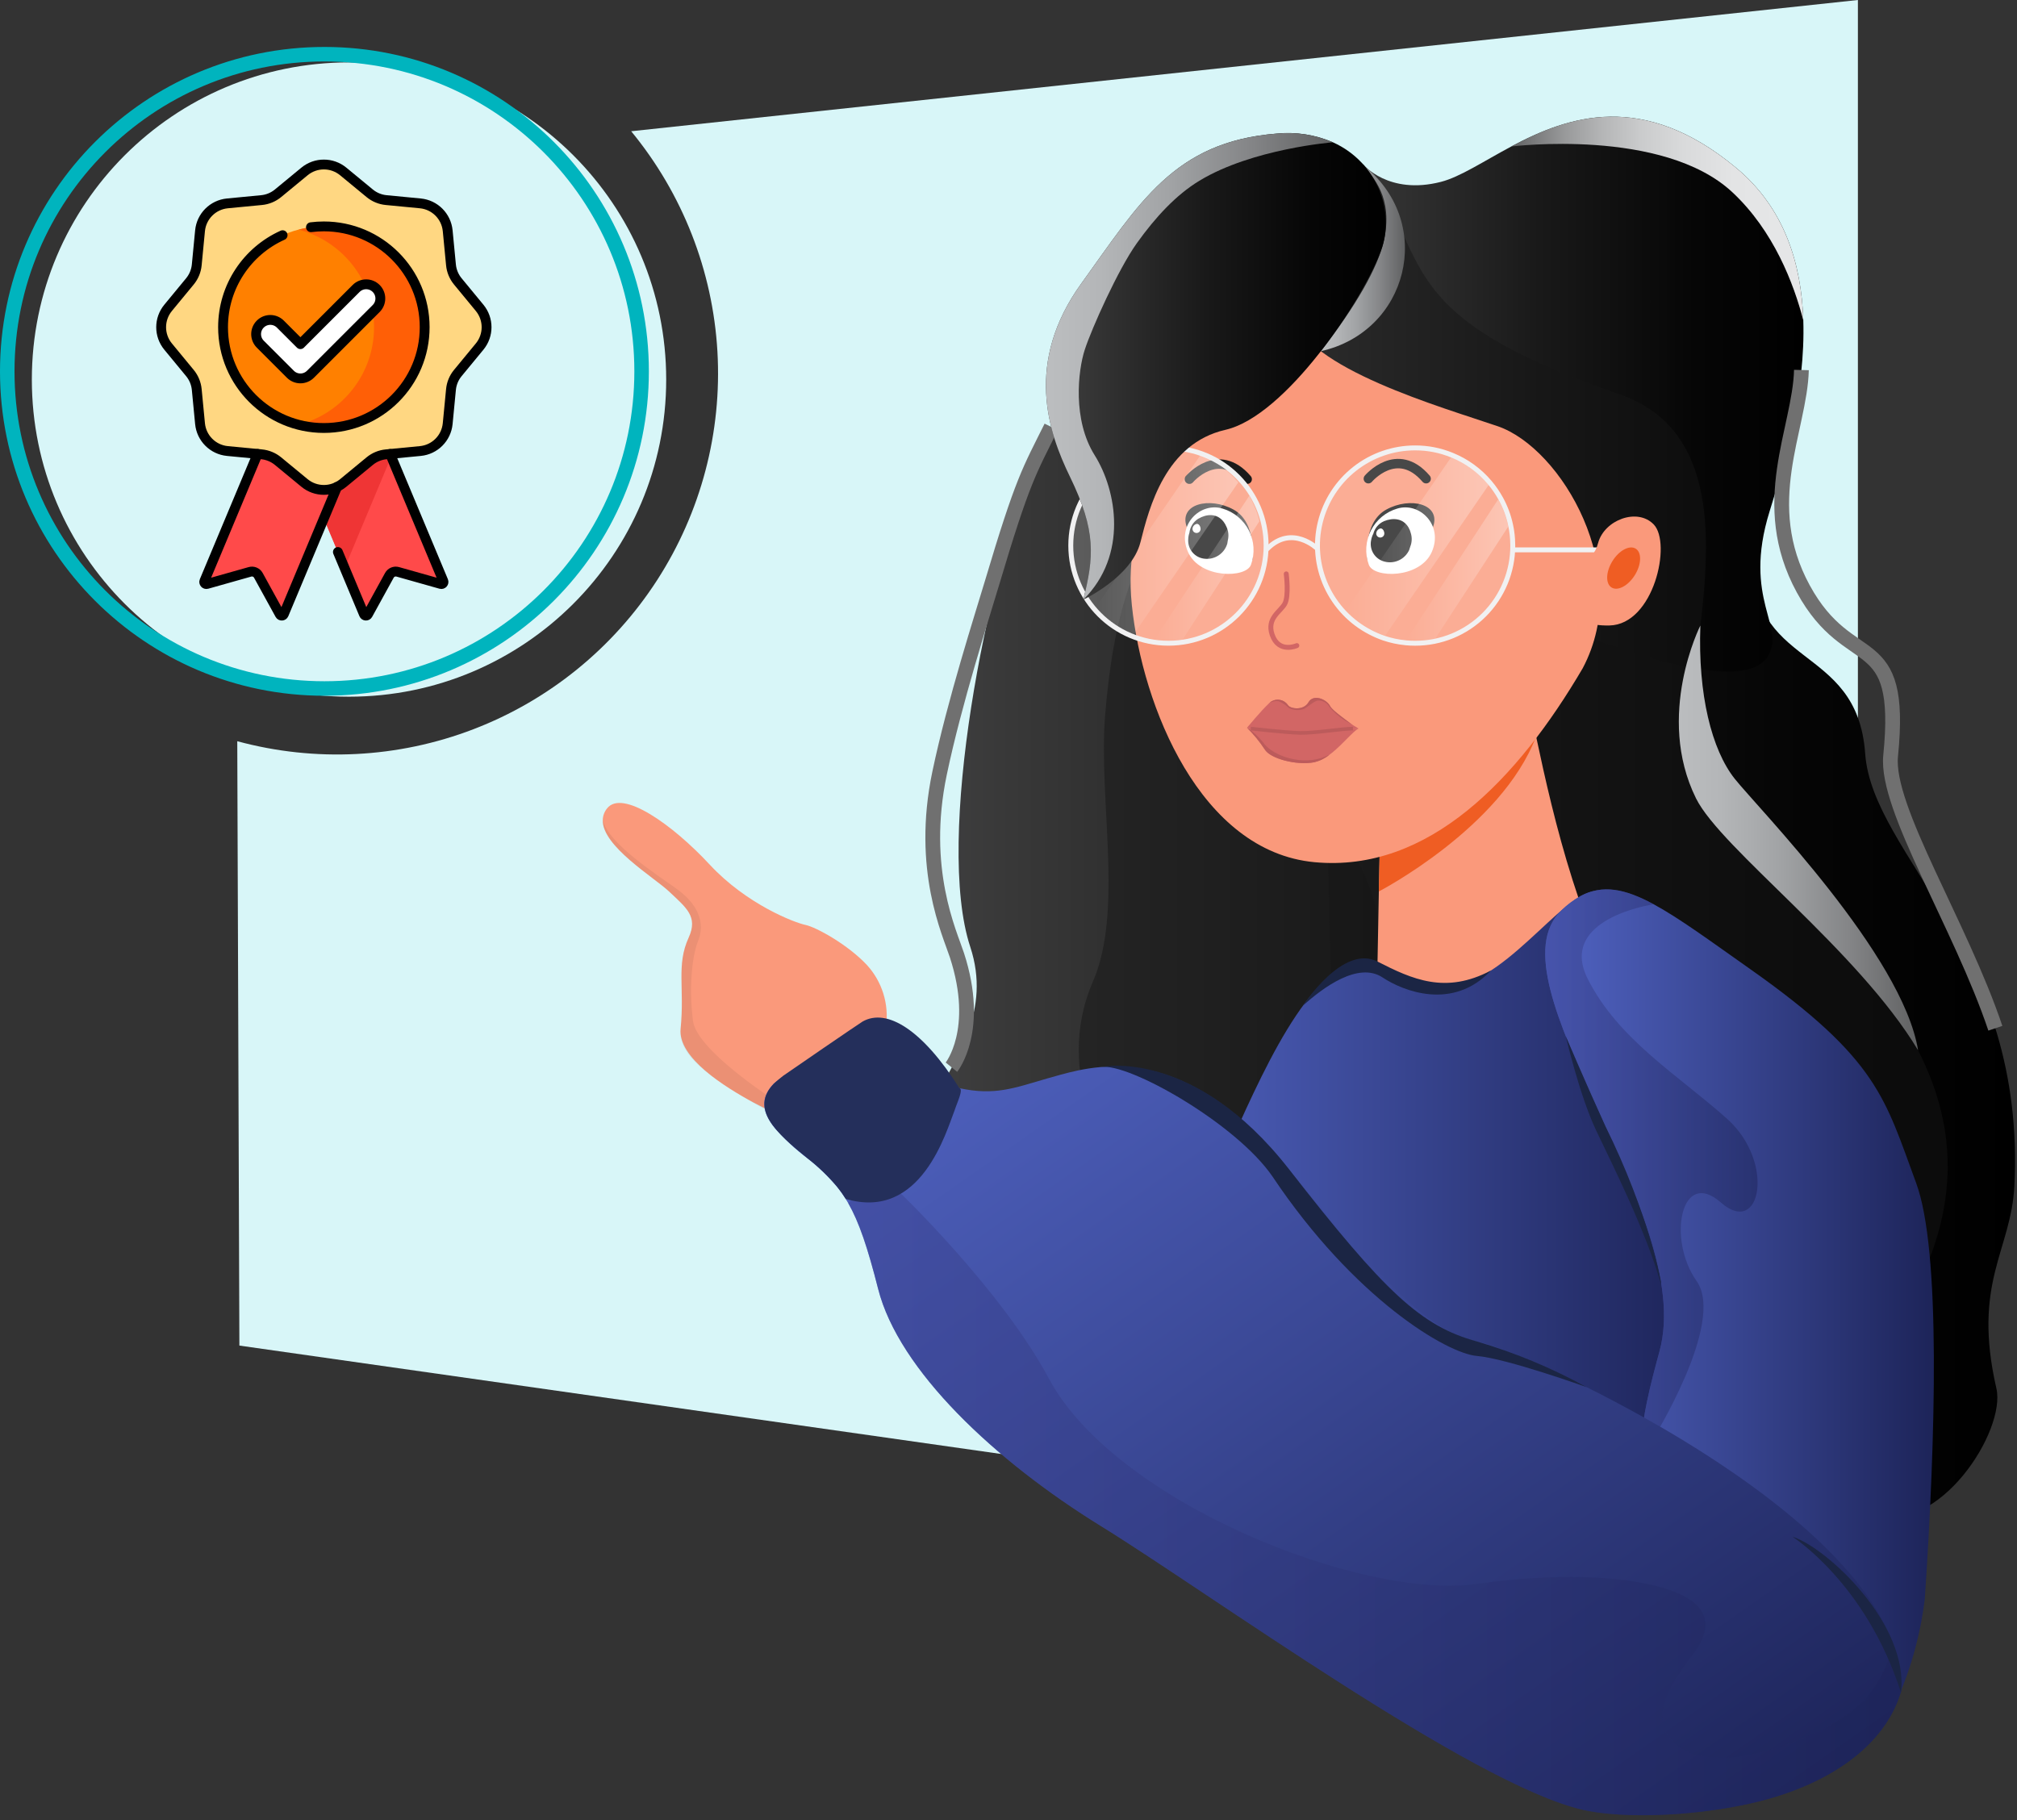<svg width="410" height="370" viewBox="0 0 410 370" fill="none" xmlns="http://www.w3.org/2000/svg">
<rect x="0" y="0" width="410" height="370" fill="#333333" stroke="none"/>
<path d="M377.66 0V320.37L338.46 314.79L216.37 297.41L48.66 273.54L48.23 150.68C64.09 154.979 80.905 154.124 96.246 148.238C111.587 142.352 124.659 131.74 133.573 117.936C142.486 104.132 146.779 87.852 145.831 71.448C144.884 55.043 138.744 39.366 128.3 26.68L377.66 0Z" fill="#D8F6F8"/>
<path d="M380.7 308.03C360.82 320.62 359.11 300.02 359.11 300.02C359.11 300.02 354.63 281.33 349.8 257.89C315.87 266.57 260.75 271.3 260.75 271.3C260.75 271.3 204.33 252.95 199.11 249.65C168.52 230.36 205.794 218.49 197.224 192.48C190.044 170.67 200.51 117.29 210.39 93.94C220.27 70.59 228.484 65.753 274.31 47.064C330.148 24.293 365.75 52.916 358.55 96.996C357.63 102.666 356.35 107.552 356.18 111.896C355.192 136.563 377.51 130.276 379.14 153.196C380.63 174.006 411.93 193.527 409.459 241.177C408.782 254.24 400.87 260.71 405.81 282.24C407.8 290.92 394.17 312.1 380.7 308.03Z" fill="url(#paint0_linear_2863_19590)"/>
<path d="M359.225 133.595C353.144 142.82 317.131 127.201 317.131 127.201L267.225 71.393L277.095 33.414C277.095 33.414 282.195 39.714 292.901 36.971C296.801 35.971 301.561 32.781 307.201 29.781L307.211 29.771C318.751 23.631 333.961 18.301 352.991 34.181C362.701 42.291 366.191 53.541 366.561 65.121C367.021 79.291 362.831 93.941 359.721 103.911C354.071 122.031 363.275 127.451 359.225 133.595Z" fill="url(#paint1_linear_2863_19590)"/>
<path opacity="0.5" d="M267.225 61.359C267.225 61.359 268.769 26.064 277.095 33.413C291.572 52.413 281.635 63.826 329.12 80.113C359.343 90.478 340.99 136.513 343.791 151.542C348.744 178.116 411.439 205.802 392.291 255.675C390.891 259.331 296.52 212.593 296.52 212.593L270.982 217.655L267.225 61.359Z" fill="#161616"/>
<path opacity="0.5" d="M226.401 236.006C226.401 236.006 213.746 218.995 222.165 199.535C228.401 185.123 223.255 162.594 224.636 145.435C227.695 107.421 239.577 105.744 239.577 105.744L264.989 161.186C264.989 161.186 281.089 174.602 280.449 192.481C279.809 210.36 241.93 255.535 226.401 236.006Z" fill="#161616"/>
<path d="M280.469 171.242L279.709 211.596C279.709 211.596 315.003 187.596 325.592 194.89C316.415 173.714 312.755 151.169 309.931 138.934C302.872 147.172 286.116 171.48 280.469 171.242Z" fill="#FA997B"/>
<path d="M280.28 181.223C280.28 181.223 305.212 168.289 312.247 149.723C299.077 160.096 280.468 173.278 280.468 173.278L280.28 181.223Z" fill="#EF5D23"/>
<path d="M338.69 311.23C338.58 312.41 338.51 313.59 338.46 314.79L229.816 303.476C235.276 284.706 235.798 263.011 248.098 236.835C254.177 223.896 264.106 198.453 275.518 195.564C282.491 193.8 284.249 201.609 295.53 200.364C307.106 199.082 319.804 178.564 325.274 181.517C351.034 195.433 344.07 252.56 338.69 311.23Z" fill="url(#paint2_linear_2863_19590)"/>
<path d="M262.807 63.988C262.807 63.988 253.317 84.517 246.345 87.617C239.373 90.716 227.945 102.528 230.077 123.057C232.209 143.586 244.01 173.068 267.161 175.268C290.401 177.476 308.561 158.295 321.73 135.829C332.188 116.075 317.421 91.102 304.446 86.647C293.356 82.842 265.131 74.834 262.807 63.988Z" fill="#FA997B"/>
<path d="M241.774 97.417C241.774 97.417 247.597 90.502 253.517 97.417" stroke="#1A1A1A" stroke-width="1.918" stroke-linecap="round" stroke-linejoin="round"/>
<path d="M391.26 325.01C390.237 333.443 387.755 341.635 383.924 349.218C383.914 349.248 352.034 366.444 345.414 365.134C343.044 364.674 340.514 367.39 338.74 360.74C338.12 358.43 337.53 355.89 336.96 353.16C336.54 351.12 336.13 348.97 335.75 346.73C334.87 341.58 334.12 335.97 333.57 330.15C332.36 317.26 332.15 303.32 333.77 290.92C333.86 290.24 333.96 289.56 334.07 288.89C334.27 287.59 334.5 286.31 334.76 285.06C335.51 281.41 336.45 277.95 337.34 274.67C344.87 247.01 302.24 199.6 317.38 185.08C318.544 183.932 319.86 182.95 321.29 182.16C325.74 179.78 330.24 180.63 336.15 183.83C341.35 186.64 347.64 191.28 355.93 197.12C381.81 215.38 383.17 223.37 389.5 240.49C394.547 254.16 393.46 292.23 391.26 325.01Z" fill="url(#paint3_linear_2863_19590)"/>
<path style="mix-blend-mode:overlay" opacity="0.5" d="M349.81 244.46C341.69 237.3 338.87 251.95 344.87 260.42C350.87 268.89 335.69 293.06 335.69 293.06L334.07 288.89C334.27 287.59 334.5 286.31 334.76 285.06C335.51 281.41 336.45 277.95 337.34 274.67C344.87 247.01 302.24 199.6 317.38 185.08C318.544 183.932 319.86 182.95 321.29 182.16C325.74 179.78 330.24 180.63 336.15 183.83C336.15 183.83 316.51 186.65 322.75 199.01C328.99 211.37 341.17 218.59 351.05 227.42C360.93 236.25 357.93 251.61 349.81 244.46Z" fill="url(#paint4_linear_2863_19590)"/>
<path d="M180.118 208.585L157.829 226.415C157.829 226.415 155.894 225.578 153.238 224.165C147.302 221.002 137.769 214.987 138.348 209.144C139.192 200.697 137.421 196.215 139.994 190.588C141.924 186.341 139.551 184.576 136.008 181.237C132.929 178.33 122.333 171.994 122.526 166.669C122.552 165.816 122.861 164.996 123.403 164.337C126.503 160.389 136.729 167.646 144.254 175.755C151.779 183.864 161.516 187.563 163.716 188.022C165.916 188.481 172.36 192.039 176.216 196.167C177.735 197.825 178.871 199.797 179.546 201.942C180.22 204.088 180.415 206.355 180.118 208.585Z" fill="#FA997B"/>
<path opacity="0.06" d="M158.448 227.223C144.948 219.635 137.773 214.988 138.348 209.145C139.192 200.698 137.421 196.216 139.994 190.589C141.924 186.342 139.551 184.577 136.008 181.238C132.929 178.331 122.333 171.995 122.526 166.67C123.583 171.536 133.87 178.018 137.681 180.791C141.832 183.812 143.397 187.564 141.938 191.183C140.479 194.802 140.097 201.635 140.868 207.545C141.639 213.455 156.915 223.312 156.915 223.312C157.048 223.843 158.419 226.775 158.448 227.223Z" fill="black"/>
<path d="M70.946 141.63C106.553 141.63 135.419 112.764 135.419 77.157C135.419 41.549 106.553 12.684 70.946 12.684C35.338 12.684 6.473 41.549 6.473 77.157C6.473 112.764 35.338 141.63 70.946 141.63Z" fill="#D8F6F8"/>
<mask id="mask0_2863_19590" style="mask-type:luminance" maskUnits="userSpaceOnUse" x="18" y="32" width="96" height="96">
<path d="M18 32H113.666V127.666H18V32Z" fill="white"/>
</mask>
<g mask="url(#mask0_2863_19590)">
<path d="M89.599 118.716L80.849 116.246C80.186 116.059 79.481 116.352 79.148 116.956L74.767 124.923C74.591 125.243 74.126 125.216 73.984 124.882L70.047 115.474L60.568 92.825L67.588 76.053L73.554 78.549L79.528 92.823L90.118 118.129C90.258 118.465 89.948 118.815 89.599 118.716Z" fill="#FF4A4A"/>
<path d="M79.528 92.823L70.047 115.475L60.568 92.825L67.588 76.053L73.554 78.55L79.528 92.823Z" fill="#EF3535"/>
<path d="M56.896 124.923L52.514 116.957C52.182 116.353 51.478 116.059 50.815 116.246L42.065 118.716C41.714 118.815 41.405 118.465 41.545 118.13L59.989 74.06L76.122 80.812L57.678 124.881C57.538 125.217 57.071 125.242 56.896 124.923Z" fill="#FF4A4A"/>
<path d="M69.768 34.855L75.151 39.292C76.102 40.077 77.266 40.559 78.493 40.677L85.438 41.345C88.386 41.629 90.719 43.963 91.003 46.911L91.672 53.855C91.79 55.083 92.272 56.247 93.057 57.198L97.494 62.581C99.378 64.867 99.378 68.167 97.494 70.453L93.057 75.836C92.272 76.787 91.79 77.951 91.672 79.178L91.003 86.122C90.719 89.07 88.386 91.404 85.438 91.688L78.493 92.357C77.266 92.475 76.102 92.957 75.151 93.741L69.768 98.179C67.482 100.063 64.182 100.063 61.896 98.179L56.513 93.741C55.562 92.957 54.398 92.475 53.171 92.357L46.227 91.688C43.278 91.404 40.944 89.07 40.661 86.122L39.992 79.178C39.874 77.951 39.392 76.787 38.607 75.836L34.17 70.453C32.286 68.167 32.286 64.867 34.17 62.581L38.607 57.198C39.392 56.247 39.874 55.083 39.992 53.855L40.661 46.911C40.944 43.963 43.278 41.629 46.227 41.345L53.171 40.677C54.398 40.559 55.562 40.077 56.513 39.292L61.896 34.855C64.182 32.971 67.482 32.971 69.768 34.855Z" fill="#FFD782"/>
<path d="M86.323 66.517C86.323 77.834 77.149 87.008 65.832 87.008C54.515 87.008 45.341 77.834 45.341 66.517C45.341 55.2 54.515 46.026 65.832 46.026C77.149 46.026 86.323 55.2 86.323 66.517Z" fill="#FF8000"/>
<path d="M65.833 46.026C64.056 46.026 62.332 46.252 60.688 46.678C69.514 48.96 76.033 56.977 76.033 66.517C76.033 76.057 69.514 84.074 60.688 86.356C62.332 86.781 64.056 87.008 65.833 87.008C77.15 87.008 86.324 77.834 86.324 66.517C86.324 55.2 77.15 46.026 65.833 46.026Z" fill="#FF5F06"/>
<path d="M61.066 76.926C60.301 76.926 59.568 76.622 59.027 76.081L52.906 69.96C51.78 68.834 51.78 67.008 52.906 65.882C54.032 64.755 55.858 64.755 56.985 65.882L61.066 69.963L72.389 58.641C73.515 57.514 75.341 57.514 76.467 58.641C77.594 59.767 77.594 61.593 76.467 62.719L63.106 76.081C62.565 76.622 61.831 76.926 61.066 76.926Z" fill="white"/>
<path d="M79.301 92.277L90.119 118.129C90.26 118.466 89.949 118.815 89.6 118.716L80.85 116.246C80.186 116.059 79.482 116.352 79.149 116.956L74.768 124.923C74.592 125.243 74.127 125.216 73.985 124.882L68.685 112.215" stroke="black" stroke-width="2" stroke-miterlimit="10" stroke-linecap="round" stroke-linejoin="round"/>
<path d="M52.364 92.277L41.545 118.129C41.405 118.466 41.715 118.815 42.065 118.716L50.815 116.246C51.478 116.059 52.182 116.352 52.515 116.956L56.897 124.923C57.072 125.243 57.538 125.216 57.679 124.882L65.832 105.401L68.52 98.976" stroke="black" stroke-width="2" stroke-miterlimit="10" stroke-linecap="round" stroke-linejoin="round"/>
<path d="M69.768 34.855L75.151 39.292C76.102 40.077 77.266 40.559 78.493 40.677L85.438 41.345C88.386 41.629 90.719 43.963 91.003 46.911L91.672 53.855C91.79 55.083 92.272 56.247 93.057 57.198L97.494 62.581C99.378 64.867 99.378 68.167 97.494 70.453L93.057 75.836C92.272 76.787 91.79 77.951 91.672 79.178L91.003 86.122C90.719 89.07 88.386 91.404 85.438 91.688L78.493 92.357C77.266 92.475 76.102 92.957 75.151 93.741L69.768 98.179C67.482 100.063 64.182 100.063 61.896 98.179L56.513 93.741C55.562 92.957 54.398 92.475 53.171 92.357L46.227 91.688C43.278 91.404 40.944 89.07 40.661 86.122L39.992 79.178C39.874 77.951 39.392 76.787 38.607 75.836L34.17 70.453C32.286 68.167 32.286 64.867 34.17 62.581L38.607 57.198C39.392 56.247 39.874 55.083 39.992 53.855L40.661 46.911C40.944 43.963 43.278 41.629 46.227 41.345L53.171 40.677C54.398 40.559 55.562 40.077 56.513 39.292L61.896 34.855C64.182 32.971 67.482 32.971 69.768 34.855Z" stroke="black" stroke-width="2" stroke-miterlimit="10" stroke-linecap="round" stroke-linejoin="round"/>
<path d="M63.209 46.19C64.068 46.081 64.943 46.024 65.832 46.024C77.149 46.024 86.323 55.198 86.323 66.515C86.323 77.832 77.149 87.006 65.832 87.006C54.515 87.006 45.341 77.832 45.341 66.515C45.341 58.186 50.311 51.017 57.447 47.813" stroke="black" stroke-width="2" stroke-miterlimit="10" stroke-linecap="round" stroke-linejoin="round"/>
<path d="M61.066 76.926C60.301 76.926 59.568 76.622 59.027 76.081L52.906 69.96C51.78 68.834 51.78 67.008 52.906 65.882C54.032 64.755 55.858 64.755 56.985 65.882L61.066 69.963L72.389 58.641C73.515 57.514 75.341 57.514 76.467 58.641C77.594 59.767 77.594 61.593 76.467 62.719L63.106 76.081C62.565 76.622 61.831 76.926 61.066 76.926Z" stroke="black" stroke-width="2" stroke-miterlimit="10" stroke-linecap="round" stroke-linejoin="round"/>
</g>
<path d="M65.948 139.964C101.555 139.964 130.421 111.098 130.421 75.491C130.421 39.883 101.555 11.018 65.948 11.018C30.34 11.018 1.475 39.883 1.475 75.491C1.475 111.098 30.34 139.964 65.948 139.964Z" stroke="#00B4BE" stroke-width="2.95" stroke-miterlimit="10"/>
<path d="M254.557 113.848C254.557 113.848 255.58 106.241 250.724 103.582C245.868 100.923 239.536 102.433 241.243 107.156L254.557 113.848Z" fill="#1A1A1A"/>
<path d="M254.297 114.777C253.362 117.585 243.892 117.677 241.489 112.205C239.086 106.733 243.973 102.005 248.503 103.387C249.652 103.724 250.719 104.292 251.641 105.056C252.562 105.82 253.317 106.764 253.859 107.831C254.402 108.898 254.721 110.064 254.796 111.259C254.871 112.453 254.702 113.651 254.297 114.777Z" fill="white"/>
<path d="M249.474 110.514C249.524 110.288 249.561 110.059 249.585 109.828C249.809 108.916 249.713 107.955 249.313 107.105C249.151 106.704 248.932 106.328 248.663 105.99C247.292 104.304 245.263 104.462 243.554 105.467C243.063 105.775 242.649 106.191 242.341 106.682C242.033 107.173 241.841 107.727 241.778 108.303C241.624 108.742 241.54 109.202 241.53 109.667C241.469 110.625 241.783 111.568 242.405 112.299C243.027 113.03 243.909 113.49 244.864 113.583C245.87 113.695 246.884 113.449 247.727 112.887C248.57 112.326 249.189 111.486 249.474 110.514Z" fill="#1A1A1A"/>
<path d="M277.974 113.848C277.974 113.848 276.951 106.241 281.807 103.582C286.663 100.923 292.995 102.433 291.288 107.156L277.974 113.848Z" fill="#1A1A1A"/>
<path d="M278.234 114.777C279.169 117.585 288.639 117.677 291.042 112.205C293.445 106.733 288.558 102.005 284.028 103.387C282.879 103.724 281.812 104.292 280.891 105.056C279.97 105.82 279.215 106.765 278.672 107.831C278.129 108.898 277.811 110.065 277.735 111.259C277.66 112.454 277.829 113.651 278.234 114.777Z" fill="white"/>
<path d="M286.448 111.808C286.53 111.591 286.6 111.37 286.657 111.146C287.013 110.277 287.058 109.311 286.786 108.413C286.685 107.992 286.523 107.587 286.306 107.213C285.197 105.345 283.161 105.203 281.329 105.949C280.798 106.182 280.328 106.532 279.951 106.973C279.575 107.414 279.304 107.934 279.157 108.495C278.941 108.906 278.791 109.349 278.712 109.808C278.512 110.746 278.685 111.726 279.193 112.539C279.702 113.353 280.507 113.937 281.438 114.169C282.417 114.426 283.456 114.331 284.372 113.9C285.288 113.468 286.023 112.727 286.448 111.808Z" fill="#1A1A1A"/>
<path d="M244.048 107.525C244.048 107.744 243.962 107.953 243.807 108.108C243.652 108.262 243.443 108.349 243.224 108.349C243.006 108.349 242.796 108.262 242.642 108.108C242.487 107.953 242.4 107.744 242.4 107.525C242.409 107.277 242.503 107.039 242.665 106.851C242.828 106.663 243.05 106.537 243.294 106.492C243.748 106.492 244.048 107.07 244.048 107.525Z" fill="white"/>
<path d="M281.396 108.453C281.396 108.671 281.309 108.881 281.155 109.035C281 109.19 280.791 109.276 280.573 109.276C280.354 109.276 280.145 109.19 279.99 109.035C279.836 108.881 279.749 108.671 279.749 108.453C279.758 108.205 279.851 107.967 280.014 107.779C280.177 107.591 280.399 107.464 280.643 107.42C281.098 107.42 281.396 107.998 281.396 108.453Z" fill="white"/>
<path style="mix-blend-mode:overlay" d="M366.56 65.121C364.64 57.711 360.55 46.911 352.11 39.051C337.99 25.921 307.2 29.781 307.2 29.781L307.21 29.771C318.75 23.631 333.96 18.301 352.99 34.181C362.7 42.291 366.19 53.543 366.56 65.121Z" fill="url(#paint5_linear_2863_19590)"/>
<path d="M278.147 97.317C278.147 97.317 283.97 90.403 289.89 97.317" stroke="#1A1A1A" stroke-width="1.918" stroke-linecap="round" stroke-linejoin="round"/>
<path d="M261.457 116.664C261.457 116.664 262.051 121.171 261.144 122.774C260.237 124.377 257.469 125.674 258.587 129.004C259.902 132.918 263.612 131.242 263.612 131.242" stroke="#D26665" stroke-linecap="round" stroke-linejoin="round"/>
<path d="M276.148 148.101C276.148 148.101 262.578 150.211 253.478 147.941C253.478 147.941 256.328 144.501 257.878 143.051L257.888 143.041C258.078 142.871 258.238 142.731 258.378 142.621C258.933 142.272 259.603 142.152 260.245 142.289C260.888 142.425 261.452 142.806 261.818 143.351C262.268 144.101 264.988 144.511 265.978 142.761C266.968 141.011 269.717 142.131 270.427 143.641C271.218 144.698 272.206 145.591 273.338 146.271C274.761 147.281 276.148 148.101 276.148 148.101Z" fill="#D26665"/>
<path d="M276.148 148.101C275.018 148.691 273.038 151.191 270.778 153.021C270.732 153.051 270.688 153.085 270.648 153.121C270.52 153.228 270.386 153.329 270.248 153.421C269.34 154.161 268.277 154.688 267.138 154.961C263.518 155.641 258.158 154.221 257.078 152.331C256.036 150.745 254.83 149.273 253.478 147.941C254.243 148.121 255.017 148.257 255.797 148.351C262.1 149.421 271.048 148.661 276.148 148.101Z" fill="#D26665"/>
<path d="M254.255 148.115C254.255 148.115 255.893 148.299 257.913 148.499C260.124 148.718 262.793 148.956 264.269 148.993C267.093 149.064 272.916 148.113 275.012 148.115" stroke="#BC5B5B" stroke-width="0.733" stroke-miterlimit="10"/>
<path d="M386.334 344.199C382.663 355.879 370.173 363.536 355.194 366.758C354.708 366.858 354.221 366.958 353.735 367.058C353.163 367.182 352.581 367.287 351.99 367.392H351.971C340.148 369.48 328.43 369.442 321.727 367.907C299.359 362.796 245.508 323.628 223.836 310.26C202.164 296.892 182.694 278.51 178.508 262.044C176.363 253.596 174.627 248.444 172.425 244.595C172.253 244.3 172.081 244.014 171.91 243.737H171.901C171.375 242.879 170.792 242.057 170.156 241.277C168.343 239.117 166.304 237.158 164.073 235.433C161.679 233.616 159.472 231.565 157.484 229.311C155.062 226.318 154.338 223.343 157.274 220.301C158.607 219.215 159.998 218.203 161.441 217.269C162.118 216.888 162.795 216.507 163.453 216.125C168.363 213.284 175.8 213.35 175.8 213.35C178.143 213.029 180.527 213.185 182.808 213.808C183.428 213.98 184.048 214.18 184.677 214.418C188.515 216.005 192.016 218.309 194.993 221.207H195.022L195.032 221.217C195.932 221.407 196.767 221.55 197.558 221.655C203.994 222.466 207.865 220.555 215.607 218.47C224.322 216.106 241.131 212.559 261.535 237.111C281.92 261.634 290.835 270.873 300.235 272.711C304.221 273.502 318.303 279.28 333.969 288.043C335.361 288.815 336.769 289.616 338.183 290.436C357.348 301.636 377.733 316.942 384.321 332.827C384.416 333.036 384.655 333.713 384.941 334.638L384.97 334.724C385.79 337.392 387.001 342.083 386.334 344.199Z" fill="url(#paint6_linear_2863_19590)"/>
<path style="mix-blend-mode:overlay" opacity="0.5" d="M386.334 344.198C382.663 355.878 370.173 363.535 355.194 366.757C354.708 366.857 354.221 366.957 353.735 367.057C353.163 367.181 352.581 367.286 351.99 367.391H351.971C340.148 369.479 328.43 369.441 321.727 367.906C299.359 362.795 245.508 323.627 223.836 310.259C202.164 296.891 182.694 278.509 178.508 262.043C176.363 253.595 174.627 248.443 172.425 244.594C176.677 240.094 182.875 242.394 182.875 242.394C182.875 242.394 203.536 262.169 213.214 280.256C226.667 305.408 276.962 325.345 300.275 321.979C314.224 319.968 331.319 319.739 341.083 323.886C346.517 326.194 348.596 330.056 344.506 335.815C343.476 337.274 335.715 346.445 338.461 351.775C342.713 360.013 355.556 357.734 365.396 353.775C377.009 349.113 382.053 344.212 384.866 334.458C384.885 334.506 384.913 334.572 384.942 334.639L384.971 334.725C385.79 337.391 387.001 342.082 386.334 344.198Z" fill="url(#paint7_linear_2863_19590)"/>
<path d="M171.931 243.729H171.922C171.39 242.876 170.807 242.055 170.177 241.273C168.365 239.111 166.325 237.152 164.092 235.43C157.717 230.271 152.383 225.398 157.292 220.298C157.521 220.054 159.011 218.819 159.206 218.689C159.867 218.204 174.678 208.052 175.342 207.666C180.242 204.877 187.501 209.286 195.013 221.2C195.918 221.4 194.52 224.211 194.063 225.668C192.343 229.995 187.278 248.253 171.931 243.729Z" fill="#242F5B"/>
<g style="mix-blend-mode:multiply">
<path d="M223.793 216.91C223.793 216.91 242.603 212.788 262.061 237.74C281.519 262.692 288.828 269.596 300.233 272.706C307.975 274.986 315.447 278.099 322.516 281.993C322.516 281.993 306.254 276.152 300.196 275.647C294.138 275.142 275.296 264.037 258.637 239.135C251.233 228.367 229.409 216.008 223.793 216.91Z" fill="#1B2544"/>
</g>
<path d="M366.18 75.219C365.872 87.3 357.071 102.319 366.56 119.719C376.049 137.119 386.989 127.158 384.311 153.662C383.24 164.269 398.554 188.053 405.601 209.03" stroke="#707070" stroke-width="3" stroke-miterlimit="10"/>
<g style="mix-blend-mode:multiply">
<path d="M264.891 204.401C264.891 204.401 272.946 191.867 280.013 195.475C287.08 199.083 293.843 202.175 303.077 197.285C295.343 205.536 285.198 201.465 281.049 198.712C276.112 195.437 268.969 200.737 264.891 204.401Z" fill="#1B2544"/>
</g>
<g style="mix-blend-mode:multiply">
<path d="M337.641 260.67C337.641 260.67 335.241 246.89 326.293 228.86C322.514 220.56 318.298 210.693 318.298 210.693C318.298 210.693 321.049 222.653 324.49 229.893C327.931 237.133 334.38 249.834 337.641 261.04" fill="#1B2544"/>
</g>
<path d="M364.355 312.391C364.355 312.391 379.342 321.891 386.408 344.068C388.098 330.128 371.236 314.543 364.355 312.391Z" fill="#1B2544"/>
<path d="M193.401 216.942C193.401 216.942 199.491 209.449 194.518 194.184C193.029 189.612 186.896 176.698 190.989 157.177C194.048 142.589 199.645 125.241 201.643 118.53C207.93 97.413 209.224 95.775 213.682 86.787" stroke="#707070" stroke-width="3" stroke-miterlimit="10"/>
<path style="mix-blend-mode:overlay" d="M345.641 127.154C345.641 127.154 336.401 145.434 344.754 162.3C349.81 172.509 377.661 193.123 389.893 213.5C386.755 194.153 357.342 164.251 352.636 158.333C347.93 152.415 345.121 141.174 345.641 127.154Z" fill="url(#paint8_linear_2863_19590)"/>
<path style="mix-blend-mode:overlay" d="M277.548 33.941C278.808 35.912 283.348 39.993 281.286 49.002C280.026 54.518 275.568 62.261 268.502 71.388C286.225 67.416 291.696 45.593 277.548 33.941Z" fill="url(#paint9_linear_2863_19590)"/>
<path d="M270.248 153.419C269.34 154.16 268.277 154.686 267.138 154.959C263.518 155.639 258.158 154.219 257.078 152.329C256.036 150.743 254.83 149.271 253.478 147.939C254.707 148.734 255.8 149.719 256.718 150.859C257.518 152.149 259.868 153.799 263.108 154.359C265.526 154.859 268.041 154.527 270.248 153.419Z" fill="#BC5B5B"/>
<path d="M274.866 147.301C273.104 146.44 271.534 145.232 270.251 143.749C270.026 143.333 269.691 142.987 269.281 142.752C268.871 142.516 268.403 142.399 267.931 142.415C267.31 142.399 265.838 143.67 265.118 144.1C264.613 144.284 264.077 144.364 263.541 144.337C263.005 144.309 262.48 144.174 261.998 143.94C261.401 143.347 260.696 142.876 259.921 142.551C259.567 142.495 259.205 142.51 258.857 142.594C258.509 142.678 258.18 142.83 257.891 143.041C258.081 142.871 258.241 142.731 258.381 142.621C258.936 142.272 259.606 142.152 260.249 142.289C260.891 142.425 261.455 142.806 261.821 143.351C262.271 144.101 264.991 144.511 265.981 142.761C266.971 141.011 269.721 142.131 270.431 143.641C270.771 144.351 274.876 147.301 274.866 147.301Z" fill="#BC5B5B"/>
<path d="M267.802 111.542C267.802 111.542 262.649 106.513 257.62 111.542" stroke="#F1F1F2" stroke-linecap="round" stroke-linejoin="round"/>
<path d="M307.509 111.781H326.468" stroke="#F1F1F2" stroke-miterlimit="10"/>
<path d="M320.669 113.108C320.669 113.108 323.608 115.007 324.856 110.37C326.104 105.733 332.793 103.143 336.15 106.605C339.85 110.421 336.171 126.952 327.175 127.15C318.179 127.348 321.79 121.985 321.79 121.985L320.669 113.108Z" fill="#FA997B"/>
<path d="M327.762 114.067C326.41 116.246 326.329 118.649 327.588 119.432C328.847 120.215 330.968 119.085 332.328 116.9C333.672 114.72 333.749 112.315 332.494 111.536C331.239 110.757 329.114 111.883 327.762 114.067Z" fill="#EF5D23"/>
<path d="M237.513 130.759C248.478 130.759 257.366 121.87 257.366 110.906C257.366 99.941 248.478 91.053 237.513 91.053C226.549 91.053 217.66 99.941 217.66 110.906C217.66 121.87 226.549 130.759 237.513 130.759Z" fill="white" fill-opacity="0.2" stroke="#F1F1F2" stroke-miterlimit="10"/>
<path d="M307.505 110.903C307.511 113.512 307.002 116.096 306.007 118.508C305.012 120.92 303.55 123.111 301.706 124.956C299.861 126.802 297.671 128.264 295.26 129.261C292.848 130.257 290.264 130.768 287.655 130.763C287.005 130.763 286.355 130.733 285.715 130.673C285.701 130.674 285.687 130.671 285.675 130.663C284.173 130.517 282.694 130.199 281.265 129.713C280.327 129.388 279.415 128.993 278.535 128.533C274.584 126.489 271.433 123.178 269.589 119.13C267.745 115.081 267.315 110.531 268.366 106.209C269.418 101.887 271.891 98.043 275.389 95.294C278.887 92.546 283.207 91.052 287.655 91.053C290.232 91.046 292.784 91.549 295.165 92.533C298.137 93.743 300.769 95.658 302.835 98.113C303.67 99.106 304.406 100.178 305.035 101.313C305.994 103.042 306.685 104.907 307.085 106.843C307.349 108.076 307.486 109.332 307.495 110.593C307.505 110.693 307.505 110.803 307.505 110.903Z" fill="white" fill-opacity="0.2" stroke="#F1F1F2" stroke-miterlimit="10"/>
<path opacity="0.3" d="M302.621 98.57L281.541 129.25C280.603 128.925 279.69 128.531 278.811 128.071C276.85 127.06 275.072 125.728 273.551 124.13L294.951 92.99C297.922 94.2 300.555 96.115 302.621 98.57Z" fill="url(#paint10_linear_2863_19590)"/>
<path opacity="0.3" d="M306.591 107.043L291.751 129.819C290.453 130.098 289.131 130.249 287.803 130.272C287.153 130.272 285.833 130.183 285.823 130.173L304.541 101.514C305.5 103.243 306.191 105.107 306.591 107.043Z" fill="url(#paint11_linear_2863_19590)"/>
<path opacity="0.3" d="M251.713 98.059L230.477 128.928C229.536 128.591 228.631 128.159 227.777 127.639C225.911 126.492 224.226 125.072 222.777 123.428L244.046 92.478C247.017 93.689 249.648 95.604 251.713 98.059Z" fill="url(#paint12_linear_2863_19590)"/>
<path opacity="0.3" d="M256 105.958L240.385 130.018C239.162 130.215 237.922 130.279 236.685 130.208C236.185 130.208 234.678 130.008 234.668 130.001L253.955 100.77C254.304 101.398 254.618 102.046 254.895 102.709C255.379 103.75 255.749 104.839 256 105.958Z" fill="url(#paint13_linear_2863_19590)"/>
<path d="M280.758 50.858C277.021 61.041 261.317 84.583 249.107 87.373C236.897 90.163 233.607 103.148 231.82 110.232C230.033 117.316 220.208 121.901 220.208 121.901C222.333 113.286 222.908 108.05 217.495 96.919C213.108 87.906 208.171 73.719 219.844 57.568C231.517 41.417 238.591 28.806 259.524 27.153C263.418 26.768 267.346 27.378 270.94 28.924C280.121 33.055 283.555 43.272 280.758 50.858Z" fill="url(#paint14_linear_2863_19590)"/>
<path style="mix-blend-mode:overlay" d="M270.94 28.926C270.94 28.926 254.614 30.2 243.818 36.733C239.07 39.606 234.874 44.143 231.078 49.452C227.282 54.761 221.919 66.752 220.511 71.064C219.103 75.376 218.002 85.351 222.511 92.536C227.02 99.721 229.318 112.867 220.211 121.903C222.336 113.288 222.911 108.052 217.498 96.921C213.111 87.908 208.174 73.721 219.847 57.57C231.52 41.419 238.594 28.808 259.527 27.155C263.42 26.77 267.347 27.38 270.94 28.926Z" fill="url(#paint15_linear_2863_19590)"/>
<defs>
<linearGradient id="paint0_linear_2863_19590" x1="186.832" y1="175.579" x2="409.598" y2="175.579" gradientUnits="userSpaceOnUse">
<stop stop-color="#404041"/>
<stop offset="0.084" stop-color="#383838"/>
<stop offset="0.46" stop-color="#191919"/>
<stop offset="0.779" stop-color="#060606"/>
<stop offset="1"/>
</linearGradient>
<linearGradient id="paint1_linear_2863_19590" x1="267.225" y1="80.112" x2="366.596" y2="80.112" gradientUnits="userSpaceOnUse">
<stop stop-color="#404041"/>
<stop offset="0.084" stop-color="#383838"/>
<stop offset="0.46" stop-color="#191919"/>
<stop offset="0.779" stop-color="#060606"/>
<stop offset="1"/>
</linearGradient>
<linearGradient id="paint2_linear_2863_19590" x1="229.816" y1="248.008" x2="343.79" y2="248.008" gradientUnits="userSpaceOnUse">
<stop stop-color="#5164C4"/>
<stop offset="1" stop-color="#1D2459"/>
</linearGradient>
<linearGradient id="paint3_linear_2863_19590" x1="314.102" y1="273.051" x2="393.104" y2="273.051" gradientUnits="userSpaceOnUse">
<stop stop-color="#5164C4"/>
<stop offset="1" stop-color="#1D2459"/>
</linearGradient>
<linearGradient id="paint4_linear_2863_19590" x1="314.102" y1="236.928" x2="357.273" y2="236.928" gradientUnits="userSpaceOnUse">
<stop stop-color="#3D4595"/>
<stop offset="1" stop-color="#1D2459"/>
</linearGradient>
<linearGradient id="paint5_linear_2863_19590" x1="307.2" y1="44.418" x2="366.56" y2="44.418" gradientUnits="userSpaceOnUse">
<stop stop-color="#606162"/>
<stop offset="0.063" stop-color="#757677"/>
<stop offset="0.182" stop-color="#98999A"/>
<stop offset="0.308" stop-color="#B4B5B6"/>
<stop offset="0.443" stop-color="#CACBCC"/>
<stop offset="0.59" stop-color="#D9DADB"/>
<stop offset="0.76" stop-color="#E3E4E5"/>
<stop offset="1" stop-color="#E6E7E8"/>
</linearGradient>
<linearGradient id="paint6_linear_2863_19590" x1="377.511" y1="359.353" x2="239.109" y2="161.417" gradientUnits="userSpaceOnUse">
<stop stop-color="#1D2459"/>
<stop offset="1" stop-color="#5164C4"/>
</linearGradient>
<linearGradient id="paint7_linear_2863_19590" x1="172.425" y1="305.41" x2="386.527" y2="305.41" gradientUnits="userSpaceOnUse">
<stop stop-color="#3D4595"/>
<stop offset="1" stop-color="#1D2459"/>
</linearGradient>
<linearGradient id="paint8_linear_2863_19590" x1="341.259" y1="170.327" x2="389.893" y2="170.327" gradientUnits="userSpaceOnUse">
<stop stop-color="#BBBDBF"/>
<stop offset="0.174" stop-color="#B4B6B8"/>
<stop offset="0.425" stop-color="#A1A3A5"/>
<stop offset="0.72" stop-color="#838486"/>
<stop offset="1" stop-color="#606162"/>
</linearGradient>
<linearGradient id="paint9_linear_2863_19590" x1="268.502" y1="52.665" x2="285.586" y2="52.665" gradientUnits="userSpaceOnUse">
<stop stop-color="#BBBDBF"/>
<stop offset="0.174" stop-color="#B4B6B8"/>
<stop offset="0.425" stop-color="#A1A3A5"/>
<stop offset="0.72" stop-color="#838486"/>
<stop offset="1" stop-color="#606162"/>
</linearGradient>
<linearGradient id="paint10_linear_2863_19590" x1="273.551" y1="111.12" x2="302.621" y2="111.12" gradientUnits="userSpaceOnUse">
<stop stop-color="white" stop-opacity="0"/>
<stop offset="1" stop-color="white"/>
</linearGradient>
<linearGradient id="paint11_linear_2863_19590" x1="285.823" y1="115.893" x2="306.591" y2="115.893" gradientUnits="userSpaceOnUse">
<stop stop-color="white" stop-opacity="0"/>
<stop offset="1" stop-color="white"/>
</linearGradient>
<linearGradient id="paint12_linear_2863_19590" x1="222.777" y1="110.703" x2="251.713" y2="110.703" gradientUnits="userSpaceOnUse">
<stop stop-color="white" stop-opacity="0"/>
<stop offset="1" stop-color="white"/>
</linearGradient>
<linearGradient id="paint13_linear_2863_19590" x1="234.668" y1="115.503" x2="256" y2="115.503" gradientUnits="userSpaceOnUse">
<stop stop-color="white" stop-opacity="0"/>
<stop offset="1" stop-color="white"/>
</linearGradient>
<linearGradient id="paint14_linear_2863_19590" x1="213.715" y1="76.748" x2="281.913" y2="76.748" gradientUnits="userSpaceOnUse">
<stop stop-color="#404041"/>
<stop offset="0.084" stop-color="#383838"/>
<stop offset="0.46" stop-color="#191919"/>
<stop offset="0.779" stop-color="#060606"/>
<stop offset="1"/>
</linearGradient>
<linearGradient id="paint15_linear_2863_19590" x1="213.721" y1="76.75" x2="270.707" y2="76.75" gradientUnits="userSpaceOnUse">
<stop stop-color="#BBBDBF"/>
<stop offset="0.174" stop-color="#B4B6B8"/>
<stop offset="0.425" stop-color="#A1A3A5"/>
<stop offset="0.72" stop-color="#838486"/>
<stop offset="1" stop-color="#606162"/>
</linearGradient>
</defs>
</svg>
